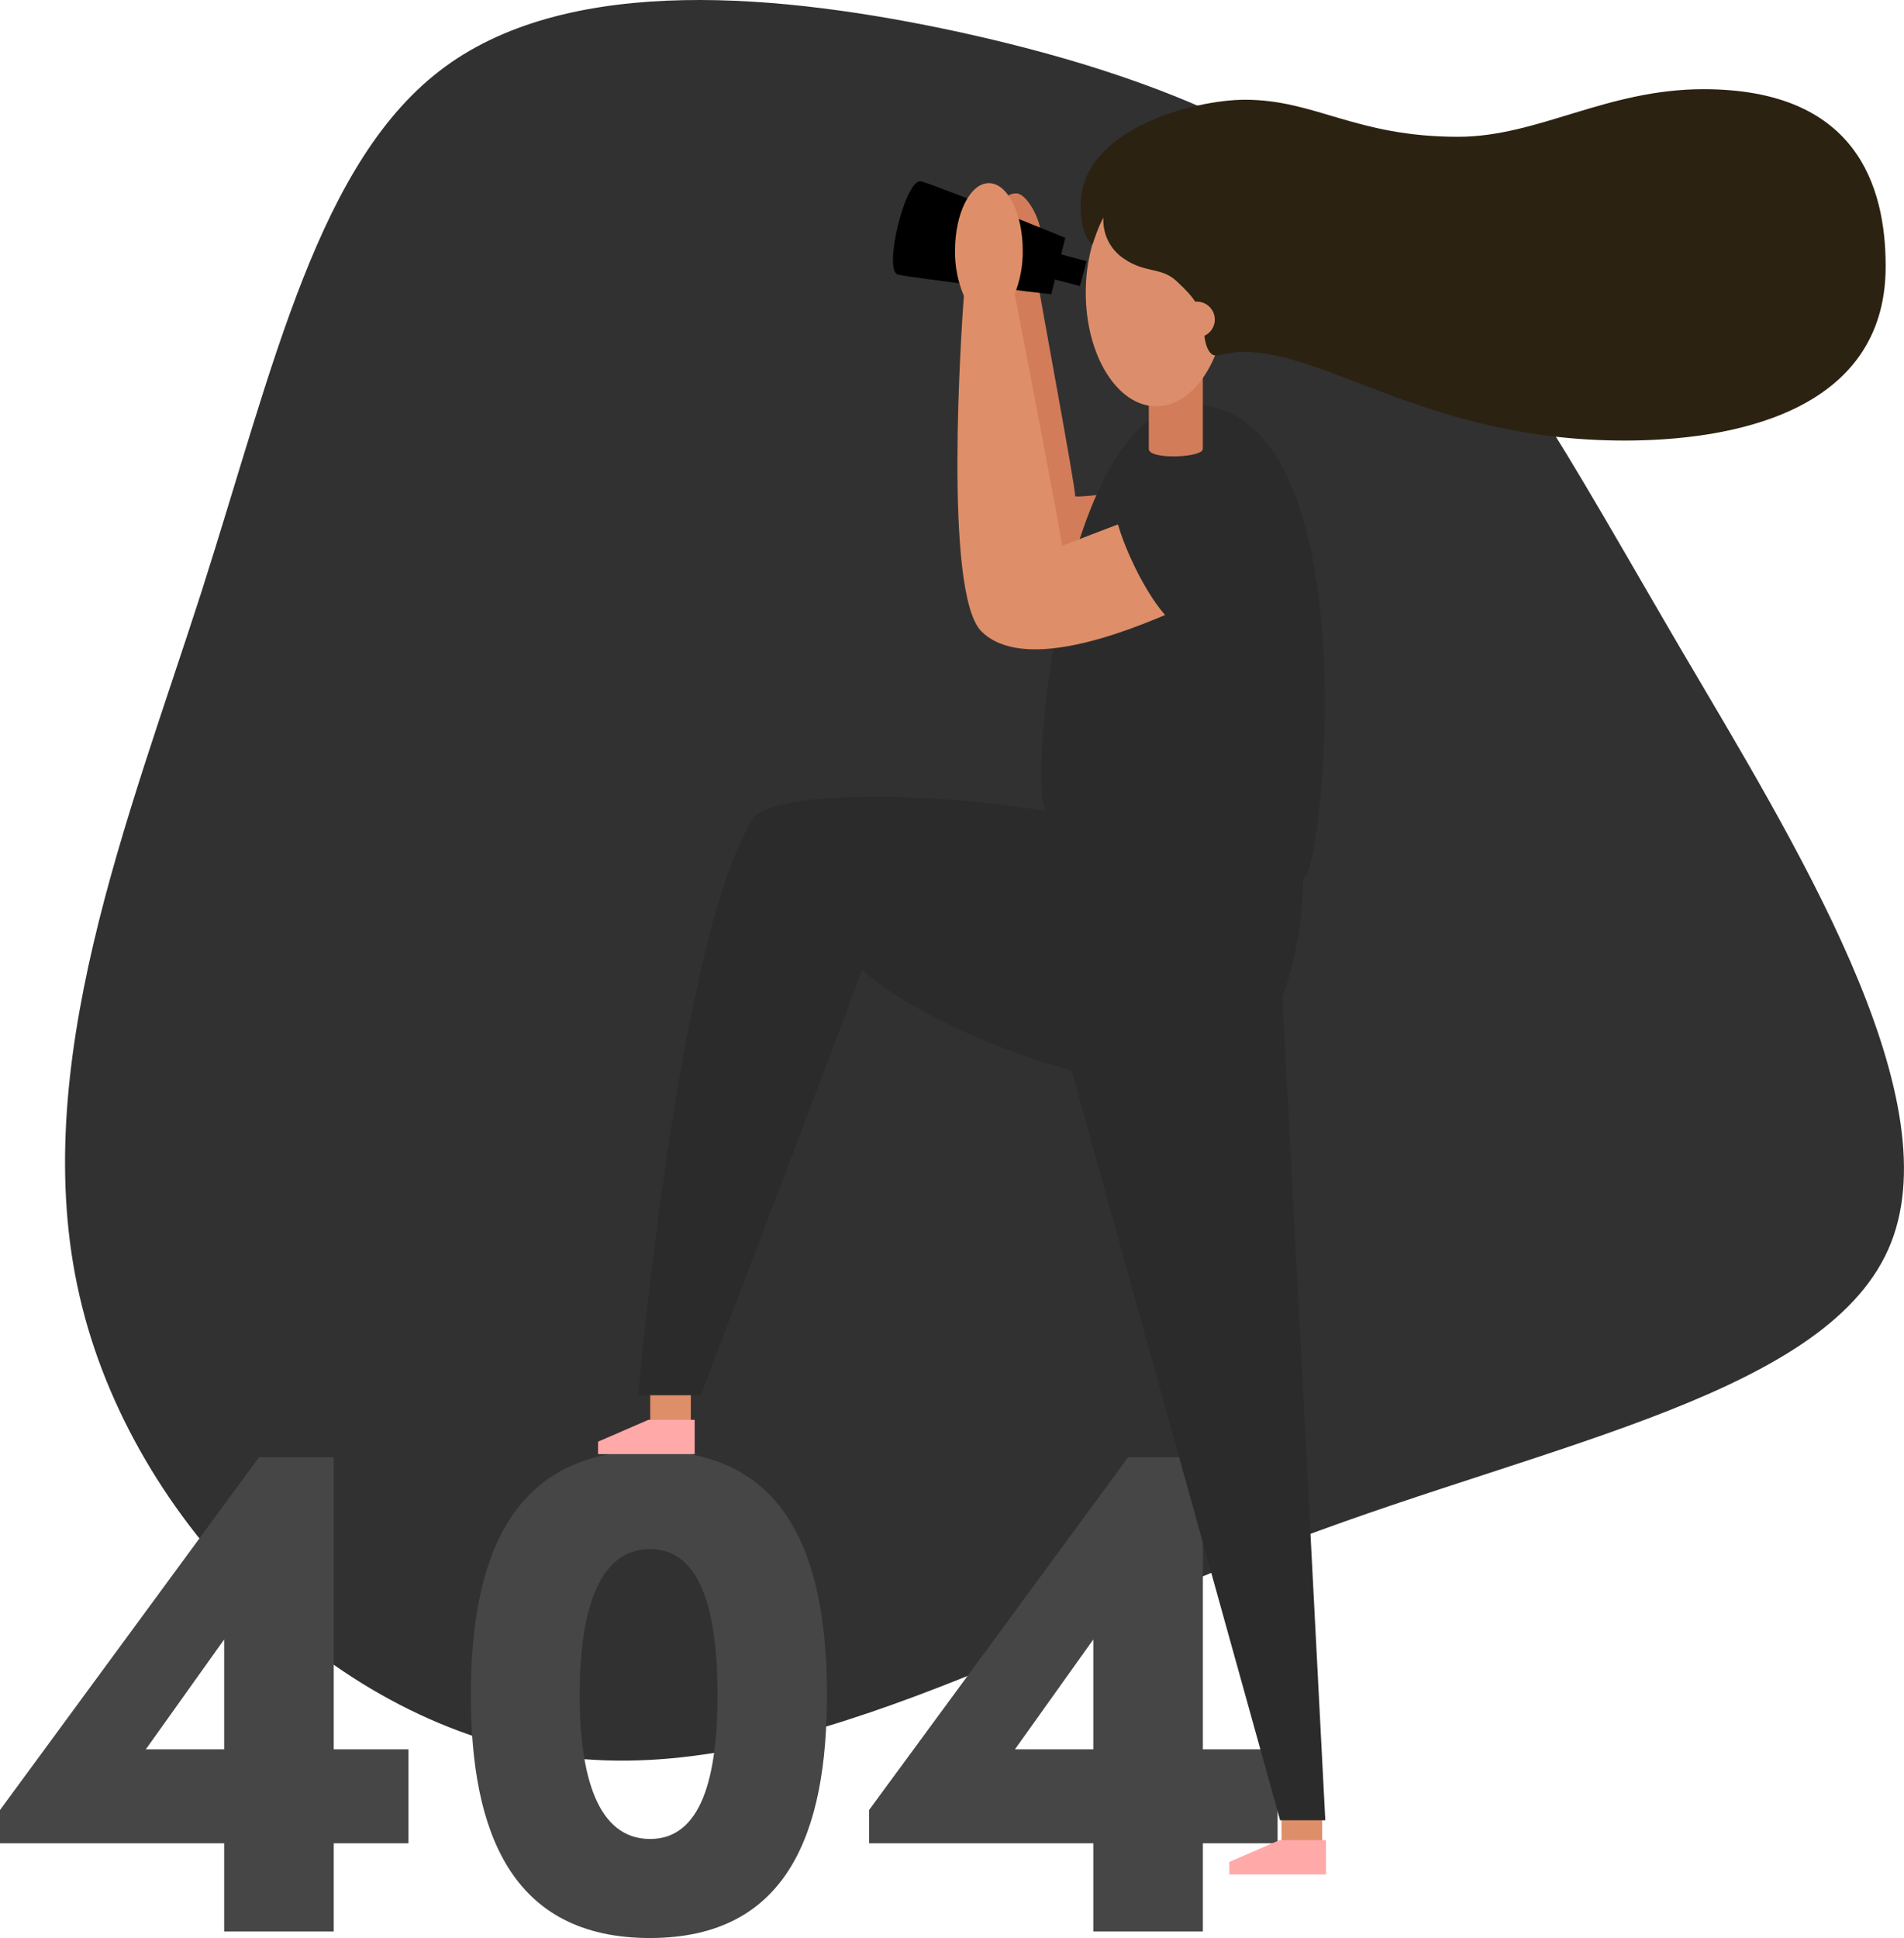 <svg width="340" height="346" viewBox="0 0 340 346" fill="none" xmlns="http://www.w3.org/2000/svg">
<path d="M248.185 40.199C267.371 57.372 279.927 81.332 300.085 115.771C320.337 150.21 348.263 195.124 337.672 221.9C327.082 248.677 277.787 257.308 231.242 274.867C184.697 292.426 140.876 318.812 100.564 313.668C60.252 308.525 23.45 271.86 14.194 231.309C4.844 190.66 22.955 146.133 36.002 105.582C48.954 65.035 56.842 28.446 79.528 11.881C102.214 -4.684 139.708 -1.125 171.454 5.76C203.196 12.73 228.999 23.031 248.185 40.199Z" fill="#313131"/>
<path d="M72.941 329.078H59.596V344.824H40.03V329.078H0V323.132L46.251 260.158H59.596V312.3H72.941V329.078ZM40.03 312.3V292.681L26.042 312.3H40.03Z" fill="#464646"/>
<path d="M84.081 302.621C84.081 278.227 91.205 258.994 116.058 258.994C140.786 258.994 147.667 278.227 147.667 302.621C147.667 326.887 140.803 345.988 116.058 345.988C91.205 345.988 84.081 326.887 84.081 302.621ZM128.128 302.621C128.128 287.907 125.275 276.549 116.079 276.549C106.75 276.549 103.514 287.907 103.514 302.621C103.514 317.202 106.75 328.305 116.079 328.305C125.275 328.322 128.128 317.202 128.128 302.621Z" fill="#464646"/>
<path d="M228.142 329.079H214.797V344.824H195.236V329.079H155.193V323.132L201.452 260.158H214.797V312.301H228.142V329.079ZM195.236 312.301V292.682L181.243 312.301H195.236Z" fill="#464646"/>
<path d="M228.841 329.469H236.093V323.353H228.841V329.469Z" fill="#DE8E68"/>
<path d="M236.776 328.514V334.63H219.521V332.404L228.496 328.514H236.776Z" fill="#FFA9A9"/>
<path d="M116.113 254.437H123.365V248.32H116.113V254.437Z" fill="#DE8E68"/>
<path d="M124.048 253.481V259.597H106.797V257.376L115.772 253.481H124.048Z" fill="#FFA9A9"/>
<path d="M228.59 171.677C228.956 175.152 236.66 324.967 236.66 324.967H228.59L189.344 183.906L228.59 171.677Z" fill="#2B2B2B"/>
<path d="M232.734 155.171C232.734 175.517 225.226 193.824 210.026 193.824C189.16 193.824 161.537 180.572 153.935 173.092C152.038 178.681 125.126 249.089 125.126 249.089H113.981C113.981 249.089 121.123 167.111 134.51 146.086C138.915 140.241 174.856 141.702 193.015 146.086C211.173 150.469 232.734 155.171 232.734 155.171Z" fill="#2B2B2B"/>
<path d="M178.839 36.627C178.965 35.999 179.319 35.438 179.833 35.053C180.347 34.668 180.986 34.484 181.627 34.537C183.26 34.652 185.929 38.95 185.929 42.429C185.929 45.908 184.944 47.216 185.242 49.743C185.541 52.271 192 86.54 192 88.63C193.629 88.744 199.457 87.933 199.457 87.933L195.377 104.303H183.499L175.824 38.369L178.839 36.627Z" fill="#D37C59"/>
<path d="M190.23 42.463L187.728 52.538C187.728 52.538 163.037 49.68 160.343 49.017C157.648 48.354 161.707 31.696 164.474 32.375C167.241 33.055 190.23 42.463 190.23 42.463Z" fill="black"/>
<path d="M212.853 72.268C244.437 72.268 236.648 153.562 232.96 156.603C229.272 159.644 190.004 149.382 186.743 144.854C183.481 140.326 189.689 72.268 212.853 72.268Z" fill="#2B2B2B"/>
<path d="M201.58 92.907C199.845 93.493 189.668 97.448 189.668 97.448C189.497 95.409 181.674 54.972 181.192 52.496C182.179 50.024 182.667 47.383 182.629 44.723C182.629 38.084 179.921 32.694 176.583 32.694C173.245 32.694 170.541 38.084 170.541 44.723C170.494 47.502 171.031 50.259 172.119 52.819C171.744 57.873 168.376 105.866 175.248 112.709C182.496 119.93 200.118 113.418 210.828 108.568C213.121 107.778 209.996 90.639 201.58 92.907Z" fill="#DE8E68"/>
<path d="M194.023 46.625L187.636 44.935L186.451 49.382L192.838 51.071L194.023 46.625Z" fill="black"/>
<path d="M230.907 87.409C235.721 96.72 216.658 113.494 211.384 112.245C206.11 110.996 197.605 92.247 199.195 88.883C200.785 85.519 226.226 78.35 230.907 87.409Z" fill="#2B2B2B"/>
<path d="M214.789 80.147C214.789 81.723 205.14 82.123 205.14 80.147V62.002H214.789V80.147Z" fill="#D37C59"/>
<path d="M206.479 72.535C213.435 72.535 219.073 63.451 219.073 52.245C219.073 41.039 213.435 31.955 206.479 31.955C199.523 31.955 193.884 41.039 193.884 52.245C193.884 63.451 199.523 72.535 206.479 72.535Z" fill="#DC8E6C"/>
<path d="M197.043 38.802C196.948 40.259 197.243 41.716 197.898 43.022C198.554 44.328 199.546 45.437 200.774 46.235C204.53 48.784 207.208 47.658 209.962 50.058C211.416 51.506 214.976 54.306 215.01 58.63C215.01 61.828 216.063 63.442 216.988 63.442C217.914 63.442 220.352 62.805 221.921 62.805C237.33 62.805 255.424 78.652 290.138 78.652C308.271 78.652 336.726 74.095 336.726 47.565C336.726 33.238 331.55 15.925 304.19 15.925C286.817 15.925 274.644 24.42 260.37 24.42C242.037 24.42 234.968 17.806 222.301 17.806C213.279 17.806 192.976 23.014 192.976 36.657C192.976 41.839 194.605 43.343 195.108 43.61C195.27 43.041 196.263 40.102 197.043 38.802Z" fill="#2B2211"/>
<path d="M213.714 60.252C215.49 60.252 216.929 58.818 216.929 57.049C216.929 55.281 215.49 53.847 213.714 53.847C211.939 53.847 210.5 55.281 210.5 57.049C210.5 58.818 211.939 60.252 213.714 60.252Z" fill="#DC8E6C"/>
</svg>
